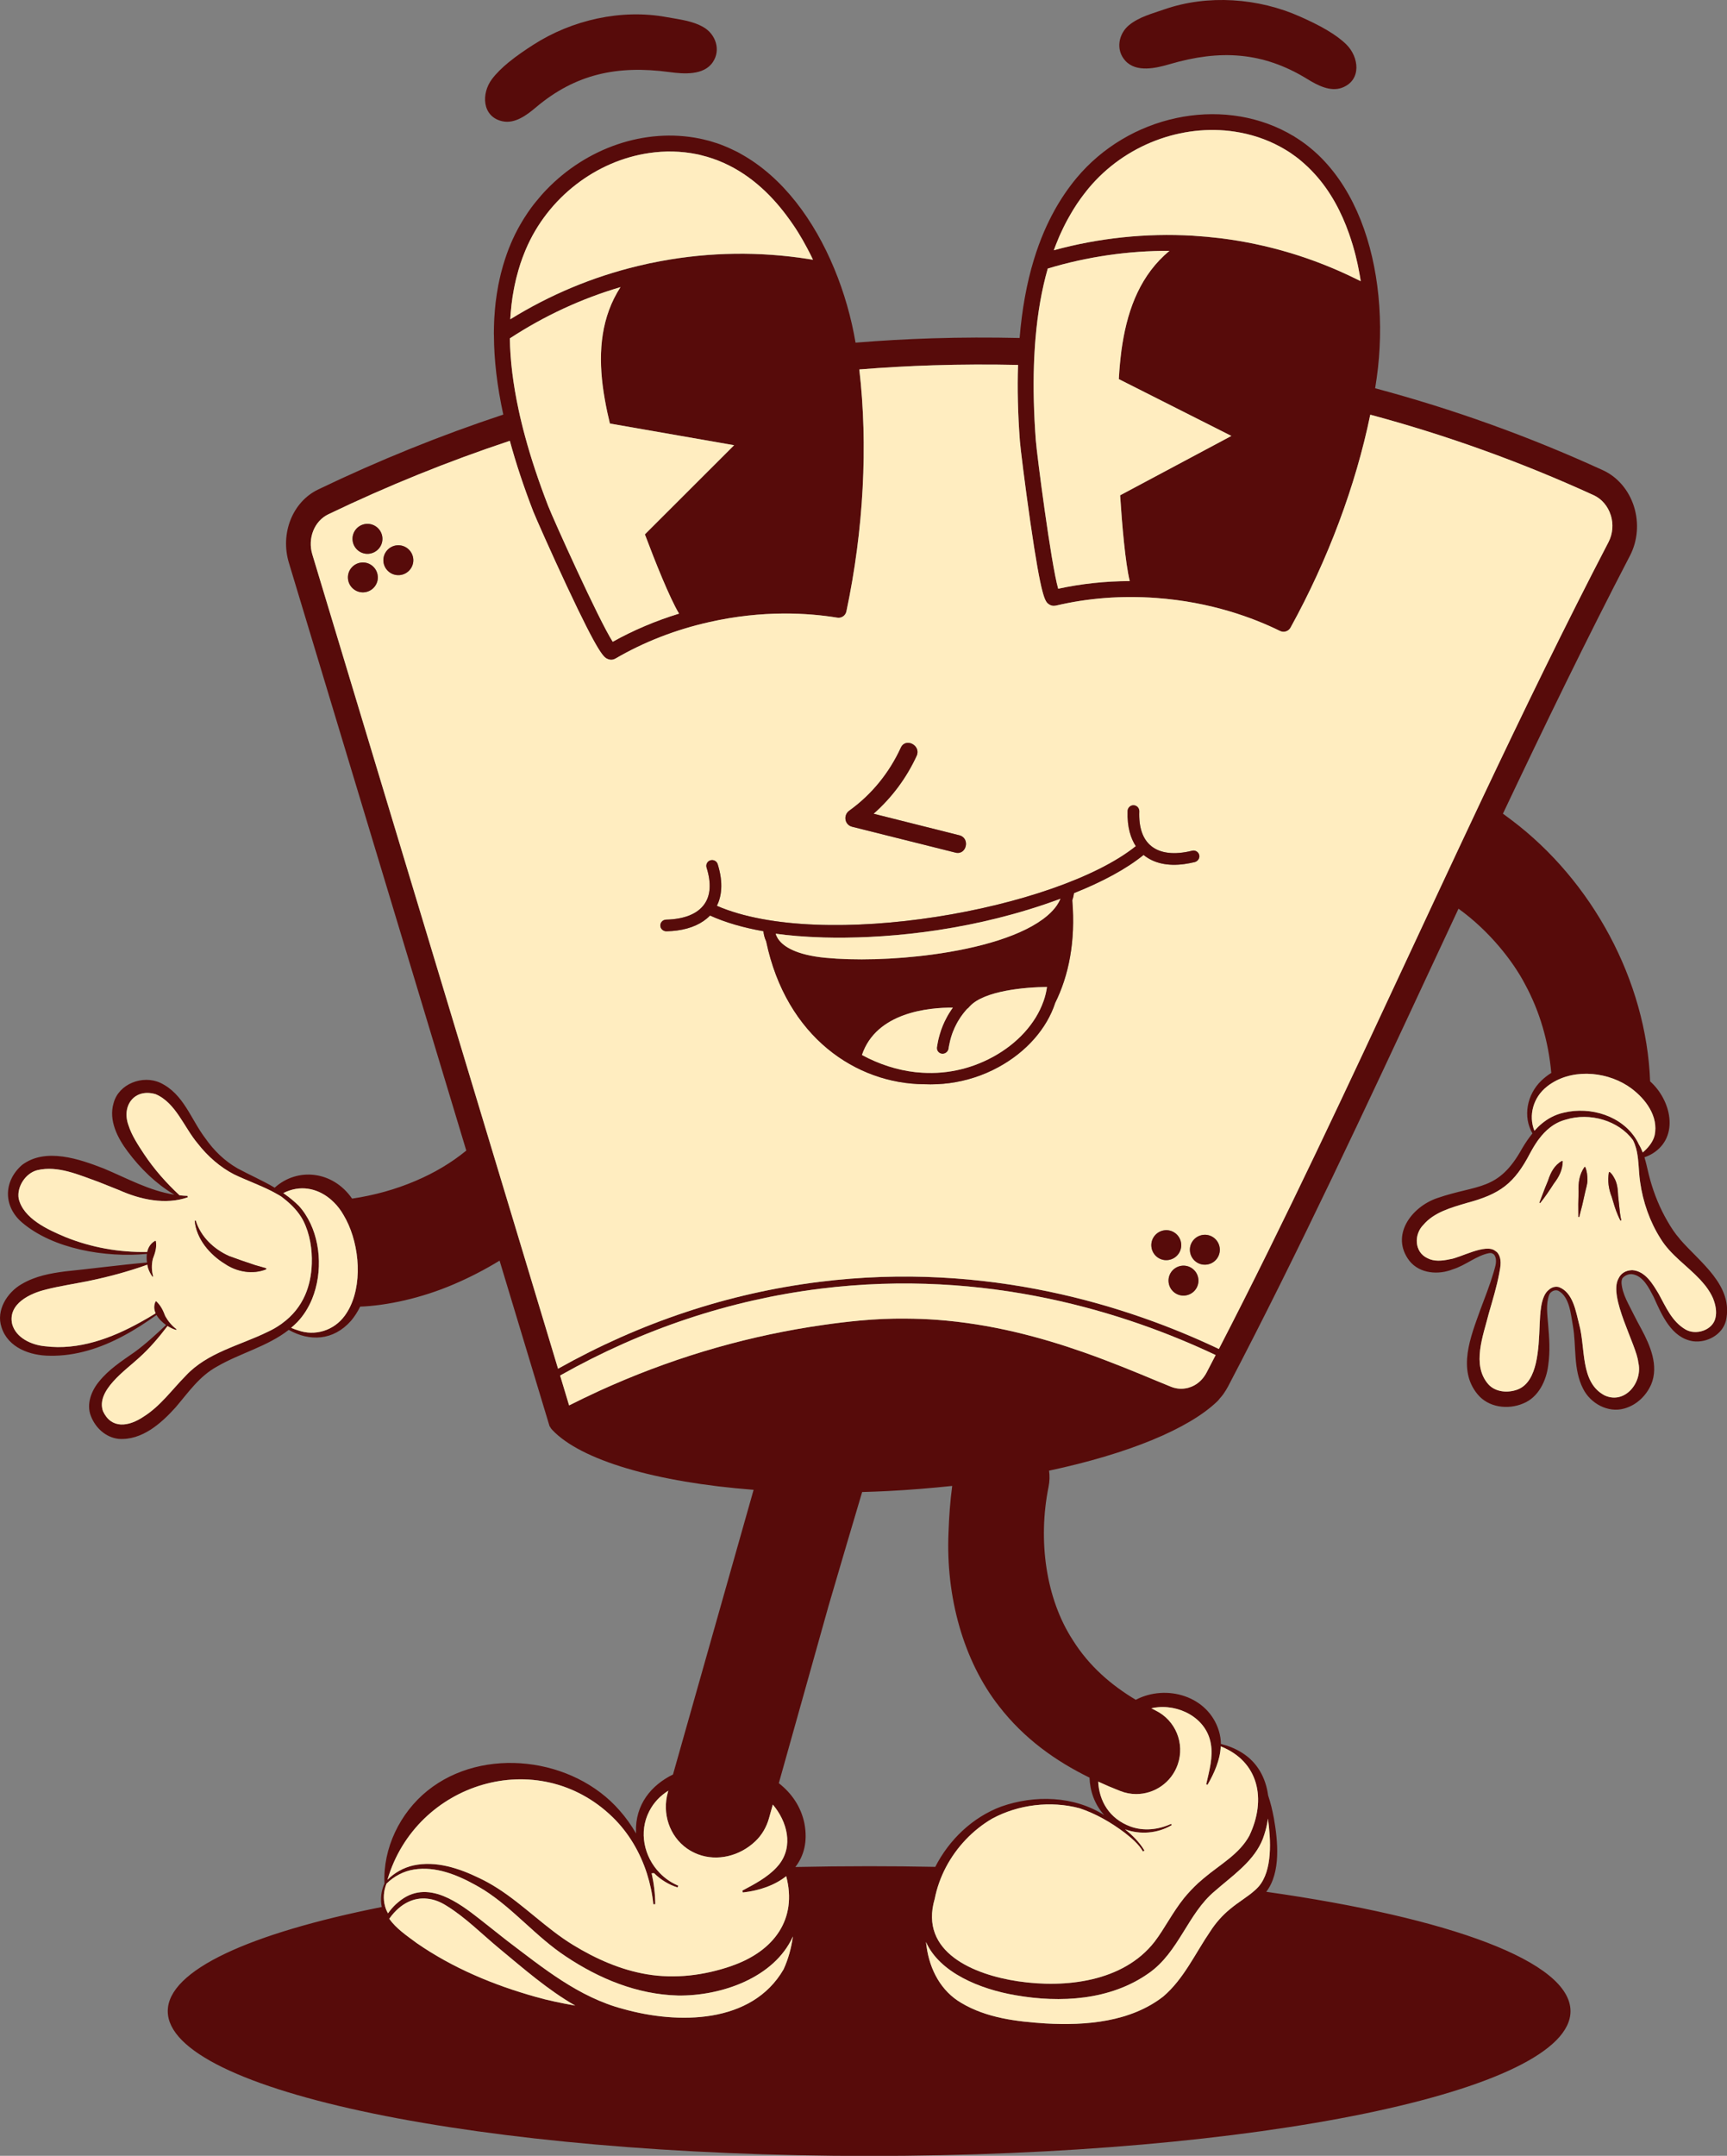 <?xml version="1.0" encoding="UTF-8"?>
<svg id="Capa_2" data-name="Capa 2" xmlns="http://www.w3.org/2000/svg" viewBox="0 0 525.04 655.2">
  <rect x="0" y="0" width="525.04" height="655.2" fill="#808080" stroke="none"/>
  <defs>
    <style>
      .cls-1 {
        fill: #ffedc0;
      }

      .cls-2 {
        fill: #570b0a;
      }
    </style>
  </defs>
  <g id="Layer_1" data-name="Layer 1">
    <g>
      <path class="cls-2" d="M510.65,376.49c-1.47-1.66-2.64-3.47-3.74-5.39-2.25-3.87-3.98-8.07-5.21-12.47-.64-2.23-1.06-4.64-1.76-6.92.87-.28,1.71-.68,2.52-1.16,8.19-5.13,5.57-16.23-.79-21.9-1.15-30.67-17.67-60.97-42.09-79.38-.81-.62-1.7-1.28-2.66-1.98,12.61-26.63,25.48-53.17,38.6-78.37,2.36-4.52,2.81-9.98,1.24-14.97-1.56-4.97-5.01-9.01-9.43-11.03-22.41-10.27-45.53-18.58-69.26-24.92.17-1.07.33-2.13.48-3.19,1.13-8.01,1.35-16.51.52-24.89-1.59-15.98-7-31.44-17.36-41.91-.33-.34-.68-.68-1.02-1-.37-.34-.74-.69-1.12-1.02-.39-.32-.76-.67-1.16-.98-.53-.45-1.07-.87-1.63-1.29-.25-.2-.5-.38-.76-.55-.24-.18-.48-.34-.73-.5-.01-.02-.02-.03-.03-.03-.18-.14-.37-.25-.54-.35-.28-.2-.57-.39-.85-.54-.27-.2-.54-.37-.81-.52-.05-.03-.09-.06-.15-.07-.47-.29-.95-.56-1.43-.82-20.74-11.2-48.36-5.26-64.25,13.83-2.46,2.97-4.68,6.23-6.65,9.77-1.12,2.03-2.16,4.15-3.12,6.36-1.19,2.76-2.25,5.67-3.17,8.71,0,.01-.01.03-.01.03-2.15,7.08-3.58,14.97-4.3,23.68-8.81-.2-17.68-.18-26.59.1-7.74.24-15.53.69-23.29,1.32-1.27-7.52-3.44-15.21-6.48-22.51-6.07-14.67-15.61-27.77-28.34-34.83-.41-.25-.82-.47-1.24-.68-.44-.23-.89-.45-1.35-.65-.45-.23-.91-.44-1.37-.64-.06-.04-.14-.06-.2-.08-.3-.13-.59-.25-.9-.37-.13-.06-.25-.11-.38-.16-.31-.13-.64-.25-.96-.37-.54-.2-1.08-.38-1.64-.54-.42-.14-.85-.28-1.27-.4-.42-.13-.83-.22-1.25-.32-.65-.18-1.29-.32-1.94-.46-16.82-3.43-34.5,2.92-46.61,15.48-.56.58-1.12,1.18-1.65,1.79-.54.62-1.06,1.24-1.58,1.88-.52.63-1.02,1.27-1.5,1.93-.34.48-.68.94-1,1.42-.37.54-.73,1.11-1.08,1.65-.22.34-.44.7-.65,1.06-.43.7-.83,1.43-1.23,2.15-.59,1.11-1.16,2.22-1.67,3.37-.17.39-.33.78-.5,1.16-.21.51-.42,1.02-.63,1.53-.21.52-.4,1.04-.58,1.56-.42,1.18-.8,2.36-1.16,3.57-.23.79-.45,1.61-.66,2.43-.3,1.22-.57,2.46-.82,3.72v.02c-.31,1.69-.57,3.39-.79,5.13.01.01,0,.02,0,.04-.07.66-.15,1.32-.2,2-.03.41-.06.81-.09,1.23-.08.94-.14,1.89-.17,2.87-.02.41-.03.81-.04,1.24-.02.72-.03,1.45-.03,2.18,0,.04.01.08.02.13v.21h0c.03,7.48.97,15.5,2.85,24.12-19.14,6.34-37.93,13.94-56.29,22.77-7.77,3.73-11.6,13.32-8.89,22.28l53.93,178.63s-.08.06-.12.1c-4.43,3.61-9.59,6.7-15.35,9.13-6.02,2.57-12.49,4.37-19.25,5.37-5.88-8.49-16.63-9.56-23.53-3.32-3.64-2.16-7.67-3.9-11.3-5.87-3.94-2.26-7.2-5.43-9.8-9.16-4.39-5.76-6.57-13.5-13.69-16.85-5.36-2.45-12.64.3-14.19,6.19-1.58,5.3,1.29,10.71,4.32,14.73,3.85,5.17,8.62,9.8,14.15,13.09-7.6-1.2-14.27-4.94-21.41-7.94-7.34-2.85-17.73-6.52-24.91-1.08-5.65,4.95-5.69,12.51-.06,17.4,9.52,8.18,25.53,10.8,38.03,9.62-.11.85-.08,1.75.03,2.62-7.5.64-17.65,1.96-24.95,2.7-4.36.58-8.96,1.37-13.21,3.89-4.32,2.49-7.8,7.93-6.06,13.08,1.98,6.26,8.78,8.65,14.71,8.65,7.83.17,15.55-2.37,22.35-6.04,3.53-1.87,6.85-4.05,10.06-6.34.68,1.21,1.79,2.23,2.89,3.05-3.09,2.9-6.16,5.75-9.57,8.23-3.87,2.71-7.81,5.21-10.9,9.08-2.23,2.73-3.79,6.75-2.38,10.32,1.36,3.6,4.53,6.55,8.46,6.97,7.09.5,12.91-4.71,17.29-9.56,3.97-4.65,7.23-9.49,12.62-12.43,6.98-4.06,15.33-6.08,21.79-11.14,6.34,3.59,13.54,3.31,18.9-2.72,1.12-1.32,2.04-2.77,2.81-4.34,8.24-.33,18.57-2.57,28.29-6.72,4.93-2.09,9.65-4.54,14.1-7.26l15.22,50.4.09.03c.16.37.39.69.68.99,8.68,9.24,31.52,15.95,61.24,18.23l-24.51,86.52c-6.64,3.26-11.52,9.15-11.25,17.55,0,.14.01.26.02.38-1.42-2.49-3.09-4.83-4.98-6.97-14.05-16.17-41.53-19.67-58.46-6.01-8.36,6.74-13.55,17.52-13.04,28.16-1.01,2.2-1.32,4.78-.83,7.16-40.12,8-65.06,19.22-65.06,31.66,0,24.29,95.46,44,213.23,44s213.23-19.71,213.23-44c0-15.06-36.63-28.36-92.49-36.28,4.52-5.93,3.51-15.57,2.3-22.42-.44-2.3-.97-4.61-1.73-6.84,0-.01,0-.03-.01-.04-.7-5.2-3.17-10-7.96-12.97-1.99-1.26-4.17-2.12-6.4-2.66-.01-1.31-.21-2.63-.6-3.93-3.24-10.68-15.98-14.36-25.28-9.49-7.4-4.43-14.12-10.15-19.13-18.13-8.19-12.58-10.69-30.26-7.38-46.6.33-1.66.38-3.33.15-4.91,23.91-5.09,42.42-12.65,51.16-21.08.25-.24.47-.48.65-.76.44-.48.85-.98,1.25-1.52v-.02c.49-.69.93-1.41,1.34-2.17,21.44-40.91,42.13-85.3,62.14-128.23,2.63-5.65,5.28-11.32,7.94-17.01,9.43,6.78,16.61,16.01,20.24,22.99,4.45,8.2,7.11,17.35,7.96,26.9v.02c-1.06.66-2.06,1.44-3,2.33-4.44,4.27-5.67,10.98-2.72,16.06-1.15,1.4-2.17,2.93-3.1,4.49-7.3,13.21-13.47,10.87-25.96,15.2-7.79,2.72-14.2,11.35-8.36,19.01,3.15,3.98,8.91,4.35,13.25,2.58,3.85-1.18,7.09-4.13,10.97-4.9.22-.02.41-.04.6-.02h.05c.35.09.68.26.94.53,1.07,1.62.28,3.58-.2,5.34-1.16,3.89-2.66,7.69-4.11,11.56-2.82,7.91-6.97,17.97-.78,25.47,3.3,4.04,9.25,4.78,13.88,2.81,4.68-1.86,7.03-6.96,7.6-11.5.65-4.38.33-8.57-.03-12.7-.23-2.94-.68-6.02.32-8.78.06-.16.13-.28.21-.42.05-.08.1-.15.17-.21.63-.66,1.52-.98,2.38-.66,3.46,1.8,3.82,7.13,4.47,10.67,1.1,6.17.03,13.17,3.11,19.14,2.2,4.41,7.52,7.41,12.5,6,3.78-1.07,6.67-3.87,8.2-7.36,2.35-5.66-.33-11.84-2.99-16.79-.55-.96-1.71-3.21-2.19-4.15-1.51-3.15-3.59-6.3-3.85-9.84-.01-.48.05-.96.23-1.39t.01-.02c.73-.88,1.83-1.4,3.02-1.28,3.36.52,5.03,4.12,6.51,6.91,2.41,5.34,5.36,12.48,12.02,13.48,4.15.52,8.82-1.95,9.94-6.18,2.48-10.78-7.96-17.84-14.02-24.9ZM85.8,402.19c-.07.06-.16.14-.23.18-.07.06-.15.1-.23.15-1.24.88-2.6,1.66-4.09,2.33-8.29,4.07-18.17,6.2-24.73,13.23-4.29,4.35-7.72,9.24-12.82,12.45-4.57,3.11-9.84,3.85-12.38-1.63-2.23-6.26,6.89-12.45,10.99-16.26,3.22-2.89,6.04-6.21,8.63-9.63.01.01.02.01.03.02.82.51,1.7.96,2.62,1.18l.1-.21c-1.44-1.07-2.58-2.46-3.43-3.98-.7-1.78-1.25-3.07-2.73-4.52l-.23.04c-.59,1.28-.48,2.5.02,3.61-1.51.93-3.03,1.85-4.6,2.69-8.79,4.89-18.83,8.6-29,7.32-4.14-.37-8.91-2.56-10.02-6.77-1.35-6.11,5.42-9.35,10.49-10.52,3.48-.92,8.98-1.78,12.61-2.52,6.1-1.26,12.12-2.87,17.99-4.97.05.34.14.7.22,1.02.32.98.77,1.87,1.36,2.65l.21-.1c-.5-1.78-.53-3.59-.1-5.35.68-1.83,1.23-3.33.92-5.41l-.21-.1c-1.4.8-2.14,2.02-2.44,3.41-8.53.18-17.02-1.37-24.84-4.52-5.36-2.25-12.81-5.61-14.22-11.69-.62-3.57,2.08-7.76,5.68-8.65,6.25-1.47,12.59,1.43,18.59,3.57l6.32,2.52c6.32,2.84,14.06,4.55,20.81,2.16l-.06-.43c-.82-.02-1.63-.08-2.42-.17h-.01c-4.12-3.84-7.72-7.92-10.79-12.52-1.79-2.71-3.79-5.72-4.72-8.71-2.26-6.09,1.9-11.41,8.25-9.5,6.15,2.63,8.63,10.14,12.84,15.06,2.96,3.8,6.73,7.11,11.02,9.32,3.63,1.73,7.63,3.17,11.3,5.02.4.2.78.41,1.17.63.43.22.84.45,1.25.7.2.11.39.24.57.35,2.46,1.85,4.54,3.78,6.11,6.3.23.37.45.75.66,1.17,1.96,3.95,2.69,8.56,2.54,12.95-.11,3.49-.79,6.68-2.02,9.51-1.5,3.43-3.83,6.33-6.98,8.62ZM106.46,397.11c-.47.97-1.02,1.9-1.65,2.76-3.24,4.47-9.02,6.34-14.29,4.42-.68-.21-1.36-.45-2.01-.74.65-.55,1.27-1.13,1.87-1.73,1.92-2,3.42-4.41,4.51-7.06,3.32-8.16,2.65-18.51-2.05-25.69-.59-.93-1.27-1.8-2.01-2.61-1.22-1.21-2.7-2.45-4.32-3.59-.13-.08-.25-.17-.38-.27.65-.33,1.29-.59,1.96-.81,5-1.65,9.88.09,13.38,3.59h.01c1.14,1.12,2.13,2.42,2.94,3.85,4.52,7.47,6.04,19.53,2.04,27.88ZM321.74,72.56c.23-.56.47-1.13.74-1.69.25-.55.51-1.11.77-1.64.17-.37.35-.74.54-1.08.19-.37.37-.73.56-1.08.22-.4.44-.78.66-1.18.22-.41.45-.78.67-1.17.23-.4.46-.76.69-1.15.69-1.14,1.43-2.22,2.2-3.28.24-.35.5-.7.77-1.04.25-.34.51-.69.79-1.02.26-.34.53-.68.8-1,11.12-13.34,28.47-19.64,44.43-17.23,4.8.72,9.47,2.22,13.81,4.57.41.22.82.45,1.22.69.16.08.3.18.45.27.3.19.59.37.89.55.23.16.46.29.69.45.29.21.58.41.87.62.24.16.48.33.72.52.51.38,1.01.76,1.49,1.18.29.24.57.48.85.74.83.72,1.64,1.48,2.4,2.28.33.34.67.7.99,1.06,4.85,5.33,8.13,11.7,10.34,17.97.2.54.38,1.06.55,1.61.45,1.32.82,2.63,1.17,3.91.22.8.42,1.61.59,2.39.2.8.38,1.61.53,2.39.15.7.28,1.39.39,2.04.14.7.25,1.39.34,2.06.01.02.01.04.01.07.01.03.02.05.02.08h-.01c-.55-.27-1.11-.55-1.66-.81-12.89-6.32-26.6-10.43-40.87-12.23-2.84-.34-5.7-.6-8.57-.78-14.13-.82-28.51.68-42.2,4.43.44-1.19.9-2.35,1.38-3.49ZM314.33,111.06c.04-1.41.1-2.78.19-4.13.07-1.41.18-2.76.29-4.11.66-7.78,1.9-14.84,3.72-21.2,11.95-3.61,24.51-5.43,36.99-5.38-8.59,7.14-12.52,17.2-14.28,28.19-.22,1.35-.41,2.69-.55,4.07-.16,1.37-.28,2.72-.39,4.11-.06.87-.13,1.73-.17,2.61l34.22,17.27-33.82,18.05c.28,4.39.68,9.54,1.17,14.28.49,4.73,1.08,9.05,1.76,11.79-7.44.02-14.73.8-21.76,2.33-2.17-7.53-6.5-41-6.81-45.21-.6-8.09-.79-15.64-.56-22.66ZM155.15,96.66c.02-.53.06-1.08.12-1.62.07-.82.15-1.65.24-2.45.18-1.61.42-3.17.72-4.71.15-.78.3-1.54.48-2.28.13-.6.27-1.22.44-1.8.15-.6.31-1.19.48-1.77.12-.42.24-.83.39-1.26.11-.42.26-.83.41-1.24.12-.38.26-.76.4-1.15.03-.07.06-.16.09-.23.14-.37.26-.71.41-1.06.16-.39.31-.79.48-1.19,6.76-15.99,21.55-27.05,37.5-29.38,4.81-.72,9.72-.63,14.55.35.52.1,1.04.22,1.55.37,1.05.26,2.09.54,3.08.9.24.06.47.15.7.25.45.14.9.3,1.33.49,8.77,3.49,15.53,9.83,20.58,16.59.42.54.8,1.06,1.18,1.61.4.56.77,1.09,1.14,1.65.45.68.88,1.32,1.29,2,.01.02.03.05.05.08.45.72.88,1.44,1.28,2.15.04.07.07.14.1.18.35.62.7,1.24,1.02,1.85.1.18.2.35.29.53.34.65.67,1.27.98,1.9.07.14.14.27.21.42.11.24.22.46.32.68.07.15.15.3.22.44h-.01c-.48-.08-.95-.16-1.43-.22,0,0,0-.01-.01-.01-14.85-2.31-29.85-2.12-44.69.62-2.41.43-4.79.94-7.15,1.52-13.71,3.3-26.71,8.73-38.75,16.19.01-.11.01-.24.02-.37ZM188.64,87.26c-5.8,8.98-6.74,19.27-5.42,29.86.17,1.36.38,2.71.62,4.08.23,1.36.5,2.7.78,4.05.25,1.15.52,2.33.8,3.47l37.76,6.59-27.12,27.09c3.1,8.25,7.49,19.24,10.38,24.09-7.11,2.19-13.86,5.04-20.16,8.56-4.25-6.59-18.11-37.37-19.64-41.3-2.89-7.48-5.25-14.56-7.05-21.27-.37-1.35-.71-2.67-1.02-3.98-.33-1.34-.65-2.69-.92-4.02-1.67-7.74-2.54-14.94-2.65-21.64,10.49-6.86,21.76-12.08,33.64-15.58ZM186.23,552.26c4.83,4.67,8.37,10.67,10.46,17.19.96,3.01,1.62,6.14,1.94,9.3l.58-.02c-.02-3.14-.4-6.31-1.1-9.4.24,0,.48-.03.73-.04,1.99,1.98,4.44,3.5,7.15,4.35l.22-.54c-2.19-.92-4.12-2.26-5.69-3.91-4.72-4.89-6.39-12.41-3.14-18.7,1.36-2.68,3.38-4.74,5.81-6.26l-.15.51c-1.8,6.36.45,13.32,5.87,17.1,1.03.71,2.16,1.3,3.35,1.75,5.79,2.16,12.6.56,17.37-3.98,2.01-1.9,3.42-4.36,4.16-7.01.3-1.11.7-2.49,1.16-4.15,4.38,5.16,6.35,12.65,1.84,18.3-.23.28-.47.56-.71.82-2.79,3.01-6.71,5.08-10.41,7.04l.18.56c5.04-.56,9.71-2.2,13.17-4.95,3.44,12.99-3.63,22.83-16.74,27.31-8.21,2.82-17.03,3.93-25.63,2.48-7.96-1.33-15.54-4.7-22.41-8.9-8.09-4.92-14.9-12.08-23.02-17.27-1.79-1.14-3.66-2.2-5.61-3.11-6.11-2.96-13.09-5.28-19.94-3.8-3,.67-5.75,2.23-7.88,4.36,8.68-29.6,45.75-41.07,68.44-19.05ZM116.96,572.2h0s-.01,0-.01,0h.01ZM162.91,606.9c-12.81-3.58-25.27-8.77-36.24-16.37-2.93-2.18-6.21-4.37-8.33-7.37l.13-.19c1.64-2.28,3.57-3.96,5.67-4.95,1.8-.85,3.73-1.2,5.74-.98,1.91.18,3.88.89,5.85,2.14,5.88,3.62,10.87,8.73,16.23,13.15,7.31,6.05,14.6,12.44,22.93,17.22-4.3-.76-8.5-1.64-11.97-2.64ZM238.24,598.49c-9.64,16.7-32.16,16.75-48.78,12.07-13.54-3.55-24.41-12.5-35.43-20.84l-8.28-6.54c-3.27-2.57-7.05-5.39-11-6.96-4.52-1.78-9.25-1.92-13.72,1.93-.21.18-.42.34-.62.54h-.01c-.92.86-1.72,1.8-2.44,2.81-.4-.69-.7-1.41-.9-2.17-.63-2.22-.44-4.67.44-6.85,2.3-2.27,5.26-3.82,8.4-4.3,6.51-1.02,12.96,1.56,18.58,4.67.9.5,1.77,1,2.63,1.54h.01c9.01,5.71,15.83,14.22,24.89,20.2,10.13,6.77,21.7,11.57,34.11,11.89,13.18.18,29.27-5.41,34.93-17.93-.48,3.45-1.39,6.8-2.82,9.93ZM385.47,552.72s.02.06.02.08c.83,6.22,1.47,15.68-2.9,20.63-.31.35-.66.69-1.01,1.01-2.19,2-5.07,3.61-7.66,5.8-2.26,1.85-4.32,4.17-5.9,6.63-4.64,6.76-8.08,14.54-14.36,19.9-9.93,7.74-23.48,8.89-35.72,8.2-8.85-.57-17.99-1.65-25.7-6.25-6.14-3.58-9.57-10.07-10.54-17.09-.07-.48-.14-.95-.19-1.42,4.19,9.33,16.37,14.32,27.22,16.18,13.63,2.39,28.78,1.57,40.47-6.67,9.21-6.39,11.9-18.17,20.14-24.99.6-.52,1.23-1.06,1.88-1.61,5.19-4.35,11.11-8.78,13.15-15.56.51-1.56.89-3.19,1.11-4.84ZM340.58,544.34c1.6.63,3.23.93,4.85.93,5.54,0,10.74-3.49,12.65-9.07,2.18-6.35-.7-13.35-6.73-16.32-.45-.22-.9-.46-1.33-.68.26-.06.52-.1.78-.16,7.43-1.29,15.97,3,17.31,10.91.75,4.05-.49,8.32-1.4,12.35l.4.16c2.03-3.52,3.85-7.55,4.02-11.69,11.59,4.62,13.94,16.11,8.72,27.1-3.08,5.69-8.95,8.79-13.87,12.96-.58.49-1.16.99-1.72,1.49-1.52,1.41-2.96,2.93-4.29,4.55-3.6,4.51-5.97,9.38-8.98,13.3-9.5,12.16-27.12,14.14-41.56,11.98-13.18-1.97-30.05-8.73-25.26-25.05.66-3.35,1.83-6.6,3.42-9.63,3.21-6.08,8.13-11.29,14.06-14.75,7.95-4.29,17.76-5.48,26.52-3.16,4.99,1.64,9.66,4.35,13.85,7.52,2.03,1.61,4.13,3.36,5.45,5.61l.48-.24c-1.51-2.54-3.61-4.63-5.92-6.48,4.61,1.7,9.93,1.26,14.2-1.27l-.19-.38c-3.9,1.8-8.38,2.25-12.32.82-6.53-2.41-9.54-7.8-9.85-13.66,2.21,1.02,4.44,1.97,6.71,2.85ZM331.23,540.25c.16,4.13,1.53,8.12,4.47,11.4-9.24-5.88-21.12-6.18-31.32-2.6-8.7,3.25-15.83,10.07-20.04,18.33-6.62-.14-13.35-.2-20.14-.2-7.57,0-15.04.08-22.4.24,2.6-3.33,3.78-7.7,2.78-13.14-1.03-5.19-3.94-9.32-7.8-12.33v-.02c5.51-19.62,15.14-53.99,15.15-53.99,3.85-13.16,7.51-25.51,10.18-34.48,2.58-.06,5.19-.18,7.82-.3,6.68-.35,13.22-.89,19.56-1.56-.63,4.63-.95,9.34-1.12,14.08-.88,19.67,4.59,39.21,15.41,52.95,7.57,9.77,17.1,16.55,27.43,21.62ZM366.8,417.19c-.19.37-.4.71-.64,1.04-.1.16-.22.32-.33.46-.98,1.26-2.24,2.22-3.66,2.78-.62.25-1.26.43-1.93.51-1.43.22-2.92.02-4.29-.54-1.42-.58-2.89-1.19-4.39-1.8-6.6-2.75-13.94-5.78-21.94-8.6-.01,0-.03-.02-.04-.02s-.03-.01-.04-.01c-13.17-4.62-28.18-8.68-44.87-9.91h-.01c-3.03-.22-6.12-.33-9.27-.35h-.01c-4.57-.05-9.24.15-14.03.6-3.62.34-7.29.78-10.89,1.3-22.11,3.13-43.66,9.28-64.29,18.29-.03.01-.06.02-.09.04h-.01c-1.35.59-2.68,1.18-4.02,1.79-.01.01-.03.01-.04.03-3.02,1.38-6.02,2.83-8.99,4.33l-.05-.19-.17-.53-2.52-8.37c.06-.03.14-.07.21-.11,24.86-14,51.4-22.84,78.88-26.27,50.74-6.32,93.3,7.43,120.22,20.17-.92,1.79-1.86,3.58-2.78,5.36ZM450.53,242.87c-4.6,9.73-9.17,19.49-13.7,29.18-2.7,5.77-5.38,11.53-8.05,17.25-18.8,40.35-38.2,81.96-58.23,120.69-27.17-12.9-70.14-26.8-121.44-20.4-27.68,3.45-54.41,12.33-79.46,26.4l-11.23-37.22-10.55-34.94-52.93-175.33c-1.48-4.89.6-10.14,4.85-12.18,18.02-8.66,36.45-16.11,55.2-22.34,1.86,6.82,4.23,13.99,7.14,21.51.58,1.51,5.41,12.44,10.14,22.54,10.02,21.39,11.36,21.86,12.64,22.32.42.16.85.2,1.27.14.32-.06.64-.16.92-.33,8.65-5.04,18.24-8.77,28.49-11.08,16.39-3.71,30.23-2.77,38.96-1.35,1.27.21,2.49-.62,2.76-1.89,5.26-24.76,6.62-50.59,3.93-73.55,7.48-.6,14.98-1.03,22.44-1.26,8.67-.27,17.27-.3,25.82-.11-.24,7.21-.05,14.93.56,23.17.11,1.63,1.56,13.47,3.16,24.51,3.38,23.38,4.52,24.23,5.62,25.03.35.26.76.42,1.18.48.13.02.25.02.38.02.2,0,.4-.02.59-.06,9.74-2.3,20-3.09,30.48-2.33,16.76,1.21,29.74,6.12,37.68,10.03,1.16.56,2.57.11,3.18-1,11.42-20.7,19.85-43.31,24.25-64.73,23.29,6.25,45.96,14.41,67.95,24.48,2.42,1.12,4.31,3.33,5.16,6.06.85,2.72.6,5.69-.68,8.17-13.1,25.16-25.93,51.58-38.49,78.13ZM470.29,330.23c.48-.39.97-.74,1.48-1.05,7.21-4.57,17.55-3.36,24.23,1.63,2.19,1.65,4.24,3.75,5.59,6.16,1.39,2.45,2.06,5.2,1.45,8.07-.43,1.75-1.58,3.36-3.12,4.77-.17.16-.33.3-.5.44-.32-.84-.71-1.67-1.18-2.45h-.01c-.18-.42-.39-.83-.62-1.22-4.36-7.44-14.03-10.39-22.16-8.43-1.41.3-2.71.8-3.9,1.43-1.93,1.03-3.6,2.45-5.06,4.09-1.86-4.65-.38-10.15,3.8-13.43ZM521.53,400.54c-.81,3.75-6.07,5.45-9.28,3.39-3.94-2.39-5.77-6.67-7.95-10.67-1.79-2.97-4.07-6.99-8.06-7.25-2.11.05-3.47,1.07-4.14,2.47-.02.04-.03.06-.04.08-3.14,5.52,5.54,20.29,6.01,25.45,1.48,5.95-3.97,12.92-10.22,10.07-7.51-3.93-5.74-14.35-7.75-21.59-1-3.87-1.81-9.6-6.09-11.31-1.08-.34-2.31.04-3.12.8,0,0-.01,0-.01.01-2.58,1.93-2.64,7.69-2.78,10.36-.16,4.09-.3,8.17-1.16,11.91-.79,3.39-2.32,6.82-5.61,8.05-2.92,1.07-6.65.81-8.84-1.61-5.16-5.9-1.54-14.81.16-21.62,1.13-3.93,2.36-7.93,3.14-12.03.42-2.14.95-4.7-.68-6.52-.16-.12-.31-.24-.48-.34-2.9-2.45-10.76,2.15-13.84,2.5-2.46.56-4.87.69-6.73-.28-4.13-1.84-4.24-7.29-1.29-10.2,3.21-3.78,8.31-5.18,13.1-6.6,10.17-2.71,14.49-5.86,19.36-15.23.7-1.3,1.46-2.57,2.29-3.75.05-.07.11-.16.17-.23.07-.08.14-.19.2-.26.98-1.3,2.08-2.49,3.34-3.47,1.38-1.08,2.96-1.91,4.82-2.41,7.3-2.26,16.07.28,20.42,6.26,0,0,.01,0,.01.02.78,1.54,1.18,3.18,1.41,4.87.02.14.04.28.05.43.02.11.04.23.05.35.16,1.35.23,2.69.33,4.04.07,1,.17,2.02.32,3.02.84,6,2.92,11.99,6.22,17.19,3.02,4.95,8.11,8.26,12.01,12.43.22.25.45.51.68.77.22.24.43.49.64.75.12.15.22.27.33.41l.03.04s.04.06.07.08c.85,1.14,1.64,2.38,2.22,3.73.78,1.94,1.15,4.07.7,5.87Z"/>
      <path class="cls-1" d="M92.25,371.1c-.21-.42-.43-.8-.66-1.17-1.58-2.52-3.65-4.45-6.11-6.3-.19-.11-.38-.24-.57-.35-.41-.25-.82-.48-1.25-.7-.39-.22-.77-.43-1.17-.63-3.67-1.85-7.68-3.28-11.3-5.02-4.3-2.21-8.06-5.53-11.02-9.32-4.2-4.92-6.68-12.43-12.84-15.06-6.35-1.91-10.51,3.41-8.25,9.5.94,2.99,2.93,6,4.72,8.71,3.08,4.61,6.67,8.69,10.79,12.52h.01c.79.08,1.6.15,2.42.17l.06.43c-6.75,2.39-14.49.68-20.81-2.16l-6.32-2.52c-6.01-2.14-12.35-5.04-18.59-3.57-3.61.89-6.3,5.08-5.68,8.65,1.42,6.08,8.86,9.44,14.22,11.69,7.82,3.15,16.31,4.69,24.84,4.52.3-1.39,1.04-2.61,2.44-3.41l.21.1c.31,2.09-.24,3.59-.92,5.41-.43,1.76-.4,3.57.1,5.35l-.21.1c-.58-.78-1.03-1.67-1.36-2.65-.08-.32-.17-.68-.22-1.02-5.87,2.11-11.89,3.71-17.99,4.97-3.63.74-9.13,1.61-12.61,2.52-5.07,1.17-11.84,4.41-10.49,10.52,1.12,4.21,5.88,6.4,10.02,6.77,10.17,1.28,20.21-2.43,29-7.32,1.56-.84,3.09-1.76,4.6-2.69-.5-1.11-.62-2.33-.02-3.61l.23-.04c1.48,1.45,2.03,2.73,2.73,4.52.85,1.52,1.99,2.91,3.43,3.98l-.1.21c-.92-.22-1.79-.67-2.62-1.18-.01-.01-.02-.01-.03-.02-2.6,3.42-5.41,6.74-8.63,9.63-4.1,3.81-13.22,10-10.99,16.26,2.53,5.48,7.81,4.73,12.38,1.63,5.1-3.21,8.53-8.1,12.82-12.45,6.56-7.04,16.44-9.17,24.73-13.23,1.49-.67,2.85-1.45,4.09-2.33.08-.04.16-.08.23-.15.07-.04.16-.12.23-.18,3.15-2.29,5.48-5.19,6.98-8.62,1.23-2.83,1.91-6.02,2.02-9.51.15-4.39-.58-9-2.54-12.95ZM68.41,384.12c-4.65-2.85-8.65-7.53-9.21-13.08l.29-.06c1.54,4.97,5.55,8.71,10.17,10.77,2.6.95,5.22,1.87,7.85,2.73,1.13.33,2.24.62,3.4.97l.02.3c-4.09,1.67-8.93.81-12.53-1.64Z"/>
      <path class="cls-1" d="M106.46,397.11c-.47.97-1.02,1.9-1.65,2.76-3.24,4.47-9.02,6.34-14.29,4.42-.68-.21-1.36-.45-2.01-.74.65-.55,1.27-1.13,1.87-1.73,1.92-2,3.42-4.41,4.51-7.06,3.32-8.16,2.65-18.51-2.05-25.69-.59-.93-1.27-1.8-2.01-2.61-1.22-1.21-2.7-2.45-4.32-3.59-.13-.08-.25-.17-.38-.27.65-.33,1.29-.59,1.96-.81,5-1.65,9.88.09,13.38,3.59h.01c1.14,1.12,2.13,2.42,2.94,3.85,4.52,7.47,6.04,19.53,2.04,27.88Z"/>
      <path class="cls-1" d="M174.88,609.54c-4.3-.76-8.5-1.64-11.97-2.64-12.81-3.58-25.27-8.77-36.24-16.37-2.93-2.18-6.21-4.37-8.33-7.37l.13-.19c1.64-2.28,3.57-3.96,5.67-4.95,1.8-.85,3.73-1.2,5.74-.98,1.91.18,3.88.89,5.85,2.14,5.88,3.62,10.87,8.73,16.23,13.15,7.31,6.05,14.6,12.44,22.93,17.22Z"/>
      <path class="cls-1" d="M241.06,588.56c-.48,3.45-1.39,6.8-2.82,9.93-9.64,16.7-32.16,16.75-48.78,12.07-13.54-3.55-24.41-12.5-35.43-20.84l-8.28-6.54c-3.27-2.57-7.05-5.39-11-6.96-4.52-1.78-9.25-1.92-13.72,1.93-.21.18-.42.34-.62.54h-.01c-.92.86-1.72,1.8-2.44,2.81-.4-.69-.7-1.41-.9-2.17-.63-2.22-.44-4.67.44-6.85,2.3-2.27,5.26-3.82,8.4-4.3,6.51-1.02,12.96,1.56,18.58,4.67.9.5,1.77,1,2.63,1.54h.01c9.01,5.71,15.83,14.22,24.89,20.2,10.13,6.77,21.7,11.57,34.11,11.89,13.18.18,29.27-5.41,34.93-17.93Z"/>
      <path class="cls-1" d="M222.28,597.54c-8.21,2.82-17.03,3.93-25.63,2.48-7.96-1.33-15.54-4.7-22.41-8.9-8.09-4.92-14.9-12.08-23.02-17.27-1.79-1.14-3.66-2.2-5.61-3.11-6.11-2.96-13.09-5.28-19.94-3.8-3,.67-5.75,2.23-7.88,4.36,8.68-29.6,45.75-41.07,68.44-19.05,4.83,4.67,8.37,10.67,10.46,17.19.96,3.01,1.62,6.14,1.94,9.3l.58-.02c-.02-3.14-.4-6.31-1.1-9.4.24,0,.48-.03.73-.04,1.99,1.98,4.44,3.5,7.15,4.35l.22-.54c-2.19-.92-4.12-2.26-5.69-3.91-4.72-4.89-6.39-12.41-3.14-18.7,1.36-2.68,3.38-4.74,5.81-6.26l-.15.51c-1.8,6.36.45,13.32,5.87,17.1,1.03.71,2.16,1.3,3.35,1.75,5.79,2.16,12.6.56,17.37-3.98,2.01-1.9,3.42-4.36,4.16-7.01.3-1.11.7-2.49,1.16-4.15,4.38,5.16,6.35,12.65,1.84,18.3-.23.28-.47.56-.71.82-2.79,3.01-6.71,5.08-10.41,7.04l.18.56c5.04-.56,9.71-2.2,13.17-4.95,3.44,12.99-3.63,22.83-16.74,27.31Z"/>
      <path class="cls-1" d="M382.59,573.43c-.31.35-.66.69-1.01,1.01-2.19,2-5.07,3.61-7.66,5.8-2.26,1.85-4.32,4.17-5.9,6.63-4.64,6.76-8.08,14.54-14.36,19.9-9.93,7.74-23.48,8.89-35.72,8.2-8.85-.57-17.99-1.65-25.7-6.25-6.14-3.58-9.57-10.07-10.54-17.09-.07-.48-.14-.95-.19-1.42,4.19,9.33,16.37,14.32,27.22,16.18,13.63,2.39,28.78,1.57,40.47-6.67,9.21-6.39,11.9-18.17,20.14-24.99.6-.52,1.23-1.06,1.88-1.61,5.19-4.35,11.11-8.78,13.15-15.56.51-1.56.89-3.19,1.11-4.84.01.02.02.06.02.08.83,6.22,1.47,15.68-2.9,20.63Z"/>
      <path class="cls-1" d="M379.85,557.86c-3.08,5.69-8.95,8.79-13.87,12.96-.58.49-1.16.99-1.72,1.49-1.52,1.41-2.96,2.93-4.29,4.55-3.6,4.51-5.97,9.38-8.98,13.3-9.5,12.16-27.12,14.14-41.56,11.98-13.18-1.97-30.05-8.73-25.26-25.05.66-3.35,1.83-6.6,3.42-9.63,3.21-6.08,8.13-11.29,14.06-14.75,7.95-4.29,17.76-5.48,26.52-3.16,4.99,1.64,9.66,4.35,13.85,7.52,2.03,1.61,4.13,3.36,5.45,5.61l.48-.24c-1.51-2.54-3.61-4.63-5.92-6.48,4.61,1.7,9.93,1.26,14.2-1.27l-.19-.38c-3.9,1.8-8.38,2.25-12.32.82-6.53-2.41-9.54-7.8-9.85-13.66,2.21,1.02,4.44,1.97,6.71,2.85,1.6.63,3.23.93,4.85.93,5.54,0,10.74-3.49,12.65-9.07,2.18-6.35-.7-13.35-6.73-16.32-.45-.22-.9-.46-1.33-.68.26-.06.52-.1.78-.16,7.43-1.29,15.97,3,17.31,10.91.75,4.05-.49,8.32-1.4,12.35l.4.16c2.03-3.52,3.85-7.55,4.02-11.69,11.59,4.62,13.94,16.11,8.72,27.1Z"/>
      <path class="cls-1" d="M520.83,394.67c-.58-1.36-1.37-2.6-2.22-3.73-.03-.02-.05-.06-.07-.08l-.03-.04c-.11-.14-.22-.26-.33-.41-.21-.26-.42-.51-.64-.75-.23-.26-.46-.52-.68-.77-3.9-4.17-8.99-7.48-12.01-12.43-3.3-5.19-5.37-11.19-6.22-17.19-.16-1-.25-2.02-.32-3.02-.1-1.35-.18-2.69-.33-4.04-.01-.13-.03-.24-.05-.35-.01-.15-.03-.29-.05-.43-.23-1.69-.63-3.33-1.41-4.87,0-.02-.01-.02-.01-.02-4.35-5.98-13.12-8.52-20.42-6.26-1.86.5-3.44,1.32-4.82,2.41-1.26.98-2.36,2.17-3.34,3.47-.06.07-.13.18-.2.26-.05.07-.11.16-.17.23-.83,1.19-1.6,2.45-2.29,3.75-4.87,9.37-9.19,12.51-19.36,15.23-4.79,1.42-9.89,2.83-13.1,6.6-2.95,2.91-2.84,8.36,1.29,10.2,1.86.97,4.27.84,6.73.28,3.08-.35,10.94-4.95,13.84-2.5.17.1.32.22.48.34,1.63,1.81,1.1,4.38.68,6.52-.78,4.11-2.01,8.1-3.14,12.03-1.7,6.81-5.32,15.72-.16,21.62,2.19,2.42,5.92,2.68,8.84,1.61,3.3-1.23,4.82-4.66,5.61-8.05.85-3.74,1-7.82,1.16-11.91.15-2.67.21-8.43,2.78-10.36,0-.01.01-.01.01-.01.8-.76,2.03-1.15,3.12-.8,4.28,1.7,5.09,7.44,6.09,11.31,2.01,7.24.24,17.66,7.75,21.59,6.25,2.85,11.7-4.12,10.22-10.07-.47-5.15-9.15-19.93-6.01-25.45.01-.02.02-.04.04-.08.67-1.4,2.03-2.42,4.14-2.47,3.99.26,6.27,4.28,8.06,7.25,2.18,3.99,4,8.28,7.95,10.67,3.21,2.06,8.47.37,9.28-3.39.45-1.8.08-3.93-.7-5.87ZM472.42,359.67c-.68,1.06-1.38,2.13-2.11,3.17-.66.96-1.35,1.88-2.08,2.78l-.21-.13c.49-1.28,1.1-2.91,1.69-4.43.32-.83.65-1.64.94-2.3.76-2.39,1.94-4.69,4.23-5.93l.21.12c-.07,2.66-1.13,4.71-2.68,6.72ZM481.9,362.4c-.52,2.5-1.13,5.02-1.8,7.49l-.25-.04c-.05-2.57-.03-5.13.07-7.69-.13-2.63.22-5.27,1.8-7.48h.24c.51,1.3.65,2.59.65,3.92.03,1.29-.45,2.53-.71,3.8ZM492.66,370.98c-.3-.54-.56-1.09-.8-1.66-.78-1.78-1.31-3.68-1.86-5.54-.96-2.47-1.3-4.81-.87-7.49l.23-.09c.57.46.97,1.04,1.29,1.63,1.05,1.7,1.2,3.65,1.29,5.58l.4,3.77c.05.52.1,1.02.17,1.54.09.72.22,1.45.38,2.17l-.23.09Z"/>
      <path class="cls-1" d="M503.04,345.04c-.43,1.75-1.58,3.36-3.12,4.77-.17.16-.33.3-.5.44-.32-.84-.71-1.67-1.18-2.45h-.01c-.18-.42-.39-.83-.62-1.22-4.36-7.44-14.03-10.39-22.16-8.43-1.41.3-2.71.8-3.9,1.43-1.93,1.03-3.6,2.45-5.06,4.09-1.86-4.65-.38-10.15,3.8-13.43.48-.39.97-.74,1.48-1.05,7.21-4.57,17.55-3.36,24.23,1.63,2.19,1.65,4.24,3.75,5.59,6.16,1.39,2.45,2.06,5.2,1.45,8.07Z"/>
      <path class="cls-1" d="M369.58,411.83c-.92,1.79-1.86,3.58-2.78,5.36-.19.37-.4.71-.64,1.04-.1.16-.22.32-.33.46-.98,1.26-2.24,2.22-3.66,2.78-.62.25-1.26.43-1.93.51-1.43.22-2.92.02-4.29-.54-1.42-.58-2.89-1.19-4.39-1.8-6.6-2.75-13.94-5.78-21.94-8.6-.01,0-.03-.02-.04-.02s-.03-.01-.04-.01c-13.17-4.62-28.18-8.68-44.87-9.91h-.01c-3.03-.22-6.12-.33-9.27-.35h-.01c-4.57-.05-9.24.15-14.03.6-3.62.34-7.29.78-10.89,1.3-22.11,3.13-43.66,9.28-64.29,18.29-.03.01-.06.02-.09.04h-.01c-1.35.59-2.68,1.18-4.02,1.79-.01.01-.03.01-.04.03-3.02,1.38-6.02,2.83-8.99,4.33l-.05-.19-.17-.53-2.52-8.37c.06-.03.14-.07.21-.11,24.86-14,51.4-22.84,78.88-26.27,50.74-6.32,93.3,7.43,120.22,20.17Z"/>
      <path class="cls-1" d="M489.7,156.57c-.85-2.73-2.74-4.94-5.16-6.06-21.99-10.06-44.67-18.23-67.95-24.48-4.4,21.42-12.83,44.03-24.25,64.73-.62,1.12-2.02,1.56-3.18,1-7.94-3.91-20.92-8.82-37.68-10.03-10.48-.76-20.74.02-30.48,2.33-.2.04-.4.06-.59.06-.13,0-.25,0-.38-.02-.42-.06-.82-.22-1.18-.48-1.11-.8-2.24-1.65-5.62-25.03-1.6-11.03-3.05-22.88-3.16-24.51-.62-8.24-.8-15.97-.56-23.17-8.55-.19-17.15-.16-25.82.11-7.47.23-14.96.66-22.44,1.26,2.69,22.96,1.32,48.8-3.93,73.55-.27,1.27-1.49,2.1-2.76,1.89-8.73-1.43-22.57-2.37-38.96,1.35-10.25,2.3-19.85,6.04-28.49,11.08-.28.18-.59.27-.92.33-.42.06-.85.02-1.27-.14-1.28-.46-2.62-.93-12.64-22.32-4.72-10.09-9.55-21.02-10.14-22.54-2.91-7.53-5.29-14.69-7.14-21.51-18.75,6.23-37.18,13.68-55.2,22.34-4.24,2.04-6.33,7.29-4.85,12.18l52.93,175.33,10.55,34.94,11.23,37.22c25.05-14.07,51.78-22.94,79.46-26.4,51.3-6.4,94.28,7.5,121.44,20.4,20.03-38.73,39.43-80.34,58.23-120.69,2.67-5.71,5.35-11.48,8.05-17.25,4.54-9.69,9.1-19.45,13.7-29.18,12.57-26.55,25.39-52.97,38.49-78.13,1.28-2.47,1.53-5.44.68-8.17ZM110.61,180.02c-2.5.16-4.66-1.75-4.82-4.25s1.75-4.65,4.25-4.81c2.5-.17,4.66,1.74,4.82,4.24.16,2.5-1.74,4.66-4.26,4.82ZM112,168.31c-2.51.16-4.66-1.76-4.82-4.26-.16-2.52,1.74-4.67,4.26-4.83,2.5-.15,4.66,1.74,4.82,4.27.16,2.49-1.75,4.65-4.26,4.82ZM121.39,174.79c-2.51.17-4.67-1.75-4.83-4.24-.16-2.5,1.75-4.67,4.26-4.83,2.51-.15,4.67,1.76,4.83,4.27.16,2.49-1.75,4.65-4.26,4.81ZM258.19,246.38c6.84-4.91,12.19-11.53,15.68-19.15,1.46-3.19,6.25-.65,4.81,2.48-3.1,6.74-7.57,12.73-13.09,17.6,8.69,2.19,17.4,4.38,26.07,6.55,3.38.85,2.2,6.13-1.19,5.27-10.47-2.62-20.95-5.25-31.4-7.86-2.33-.57-2.76-3.55-.89-4.89ZM347.68,259.83c-5.25,4.27-12.56,8.18-21.16,11.61-.1.74-.27,1.47-.52,2.19,1.03,12.49-1.08,22.89-5.2,31.19v.02c-2.52,7.7-8.68,14.81-17.19,19.45-4.68,2.57-9.72,4.18-14.87,4.88-2.55.34-5.14.46-7.73.34h-.02c-20.58-.11-41.92-14.26-48.05-43.4-.55-1.17-.77-2.25-.83-3.09-6.05-1.06-11.54-2.64-16.24-4.77-2.34,2.42-5.75,3.96-10.03,4.55-.99.14-2.04.2-3.14.24-.89.04-1.74-.56-1.91-1.43-.21-1.11.64-2.08,1.71-2.11,5.51-.14,9.52-1.73,11.61-4.65,1.94-2.7,2.18-6.47.71-11.17-.29-.93.22-1.92,1.16-2.21.94-.28,1.93.23,2.22,1.16,1.85,5.9,1.08,9.99-.24,12.67,31.91,13.88,103.4,1.12,127.36-18.13-1.5-2.29-2.68-5.7-2.5-10.73.03-.98.88-1.74,1.83-1.71.99.03,1.75.85,1.72,1.85-.18,4.91,1.04,8.47,3.64,10.56,2.78,2.25,7.08,2.74,12.43,1.41.97-.24,1.95.36,2.17,1.37.2.95-.48,1.88-1.43,2.1-1.06.25-2.1.46-3.11.59-5.03.69-9.24-.24-12.31-2.71-.02-.02-.05-.04-.07-.07ZM350.04,378.72c-.16-2.5,1.74-4.66,4.26-4.83,2.5-.16,4.66,1.75,4.82,4.26.16,2.52-1.75,4.67-4.26,4.83-2.5.17-4.66-1.74-4.82-4.26ZM360.08,393.74c-2.5.16-4.66-1.74-4.82-4.26-.16-2.5,1.75-4.65,4.26-4.82,2.5-.16,4.66,1.75,4.82,4.26.16,2.51-1.75,4.66-4.26,4.82ZM366.58,384.36c-2.5.16-4.66-1.74-4.82-4.26-.16-2.5,1.75-4.65,4.26-4.82,2.5-.16,4.66,1.75,4.82,4.26.16,2.51-1.74,4.66-4.26,4.82Z"/>
      <path class="cls-1" d="M413.67,85.45h0c-.55-.27-1.11-.55-1.66-.81-12.89-6.32-26.6-10.43-40.87-12.23-2.84-.34-5.7-.6-8.57-.78-14.13-.82-28.51.68-42.2,4.43.44-1.19.9-2.35,1.38-3.49.23-.56.47-1.13.74-1.69.25-.55.51-1.11.77-1.64.17-.37.35-.74.54-1.08.19-.37.37-.73.56-1.08.22-.4.44-.78.66-1.18.22-.41.45-.78.67-1.17.23-.4.46-.76.69-1.15.69-1.14,1.43-2.22,2.2-3.28.24-.35.5-.7.77-1.04.25-.34.51-.69.79-1.02.26-.34.53-.68.8-1,11.12-13.34,28.47-19.64,44.43-17.23,4.8.72,9.47,2.22,13.81,4.57.41.22.82.45,1.22.69.16.08.3.18.45.27.3.19.59.37.89.55.23.16.46.29.69.45.29.21.58.41.87.62.24.16.48.33.72.52.51.38,1.01.76,1.49,1.18.29.24.57.48.85.74.83.72,1.64,1.48,2.4,2.28.33.34.67.7.99,1.06,4.85,5.33,8.13,11.7,10.34,17.97.2.54.38,1.06.55,1.61.45,1.32.82,2.63,1.17,3.91.22.8.42,1.61.59,2.39.2.8.38,1.61.53,2.39.15.7.28,1.39.39,2.04.14.7.25,1.39.34,2.06.01.02.01.04.01.07.01.03.02.05.02.08h-.01Z"/>
      <path class="cls-1" d="M341.71,164.81c.49,4.73,1.08,9.05,1.76,11.79-7.44.02-14.73.8-21.76,2.33-2.17-7.53-6.5-41-6.81-45.21-.6-8.09-.79-15.64-.56-22.66.04-1.41.1-2.78.19-4.13.07-1.41.18-2.76.29-4.11.66-7.78,1.9-14.84,3.72-21.2,11.95-3.61,24.51-5.43,36.99-5.38-8.59,7.14-12.52,17.2-14.28,28.19-.22,1.35-.41,2.69-.55,4.07-.16,1.37-.28,2.72-.39,4.11-.06.87-.13,1.73-.17,2.61l34.22,17.27-33.82,18.05c.28,4.39.68,9.54,1.17,14.28Z"/>
      <path class="cls-1" d="M196.06,162.4c3.1,8.25,7.49,19.24,10.38,24.09-7.11,2.19-13.86,5.04-20.16,8.56-4.25-6.59-18.11-37.37-19.64-41.3-2.89-7.48-5.25-14.56-7.05-21.27-.37-1.35-.71-2.67-1.02-3.98-.33-1.34-.65-2.69-.92-4.02-1.67-7.74-2.54-14.94-2.65-21.64,10.49-6.86,21.76-12.08,33.64-15.58-5.8,8.98-6.74,19.27-5.42,29.86.17,1.36.38,2.71.62,4.08.23,1.36.5,2.7.78,4.05.25,1.15.52,2.33.8,3.47l37.76,6.59-27.12,27.09Z"/>
      <path class="cls-1" d="M247.17,78.93h-.01c-.48-.08-.95-.16-1.43-.22,0,0,0-.01-.01-.01-14.85-2.31-29.85-2.12-44.69.62-2.41.43-4.79.94-7.15,1.52-13.71,3.3-26.71,8.73-38.75,16.19.01-.11.01-.24.02-.37.02-.53.06-1.08.12-1.62.07-.82.15-1.65.24-2.45.18-1.61.42-3.17.72-4.71.15-.78.3-1.54.48-2.28.13-.6.27-1.22.44-1.8.15-.6.31-1.19.48-1.77.12-.42.24-.83.39-1.26.11-.42.26-.83.41-1.24.12-.38.26-.76.4-1.15.03-.07.06-.16.09-.23.14-.37.26-.71.41-1.06.16-.39.31-.79.48-1.19,6.76-15.99,21.55-27.05,37.5-29.38,4.81-.72,9.72-.63,14.55.35.52.1,1.04.22,1.55.37,1.05.26,2.09.54,3.08.9.24.06.47.15.7.25.45.14.9.3,1.33.49,8.77,3.49,15.53,9.83,20.58,16.59.42.54.8,1.06,1.18,1.61.4.56.77,1.09,1.14,1.65.45.68.88,1.32,1.29,2,.01.02.03.05.05.08.45.72.88,1.44,1.28,2.15.04.07.07.14.1.18.35.62.7,1.24,1.02,1.85.1.18.2.35.29.53.34.65.67,1.27.98,1.9.07.14.14.27.21.42.11.24.22.46.32.68.07.15.15.3.22.44Z"/>
      <path class="cls-2" d="M80.94,385.76c-4.09,1.67-8.93.81-12.53-1.64-4.65-2.85-8.65-7.53-9.21-13.08l.29-.06c1.54,4.97,5.55,8.71,10.17,10.77,2.6.95,5.22,1.87,7.85,2.73,1.13.33,2.24.62,3.4.97l.02.3Z"/>
      <path class="cls-2" d="M492.89,370.88l-.23.09c-.3-.54-.56-1.09-.8-1.66-.78-1.78-1.31-3.68-1.86-5.54-.96-2.47-1.3-4.81-.87-7.49l.23-.09c.57.46.97,1.04,1.29,1.63,1.05,1.7,1.2,3.65,1.29,5.58l.4,3.77c.05.52.1,1.02.17,1.54.09.72.22,1.45.38,2.17Z"/>
      <path class="cls-2" d="M482.61,358.6c.03,1.29-.45,2.53-.71,3.8-.52,2.5-1.13,5.02-1.8,7.49l-.25-.04c-.05-2.57-.03-5.13.07-7.69-.13-2.63.22-5.27,1.8-7.48h.24c.51,1.3.65,2.59.65,3.92Z"/>
      <path class="cls-2" d="M475.1,352.96c-.07,2.66-1.13,4.71-2.68,6.72-.68,1.06-1.38,2.13-2.11,3.17-.66.96-1.35,1.88-2.08,2.78l-.21-.13c.49-1.28,1.1-2.91,1.69-4.43.32-.83.65-1.64.94-2.3.76-2.39,1.94-4.69,4.23-5.93l.21.12Z"/>
      <path class="cls-2" d="M290.48,259.13c-10.47-2.62-20.95-5.25-31.4-7.86-2.33-.57-2.76-3.55-.89-4.89,6.84-4.91,12.19-11.53,15.68-19.15,1.46-3.19,6.25-.65,4.81,2.48-3.1,6.74-7.57,12.73-13.09,17.6,8.69,2.19,17.4,4.38,26.07,6.55,3.38.85,2.2,6.13-1.19,5.27Z"/>
      <path class="cls-2" d="M364.6,259.92c-.22-1-1.2-1.61-2.17-1.37-5.35,1.33-9.65.84-12.43-1.41-2.6-2.1-3.82-5.65-3.64-10.56.03-.99-.73-1.81-1.72-1.85-.95-.03-1.79.73-1.83,1.71-.18,5.03,1,8.44,2.5,10.73-23.95,19.24-95.44,32.01-127.36,18.13,1.32-2.68,2.09-6.77.24-12.67-.29-.93-1.28-1.44-2.22-1.16-.94.29-1.45,1.28-1.16,2.21,1.47,4.7,1.23,8.47-.71,11.17-2.09,2.92-6.1,4.52-11.61,4.65-1.07.03-1.92,1-1.71,2.11.17.87,1.02,1.47,1.91,1.43,1.1-.04,2.15-.1,3.14-.24,4.29-.58,7.7-2.13,10.03-4.55,4.69,2.13,10.19,3.7,16.24,4.77.06.83.28,1.92.83,3.09,6.12,29.15,27.47,43.29,48.05,43.41h.02c2.59.1,5.17-.01,7.73-.35,5.15-.7,10.19-2.32,14.87-4.88,8.51-4.64,14.66-11.75,17.18-19.45v-.02c4.13-8.3,6.25-18.7,5.21-31.19.25-.72.42-1.45.52-2.19,8.6-3.43,15.91-7.34,21.16-11.61.02.03.05.05.07.07,3.07,2.47,7.28,3.4,12.31,2.71,1.01-.14,2.04-.34,3.11-.59.95-.22,1.63-1.15,1.43-2.1ZM317.24,304.25c-.02.05-.03.1-.06.18-2.35,6.58-7.81,12.68-15.27,16.75-7.18,3.92-15.04,5.49-22.93,4.72-.24-.01-.47-.03-.7-.06-5.49-.62-10.98-2.37-16.24-5.21,4.37-13.03,20.4-14.44,27.64-14.4-.15.21-.3.43-.46.65-.1.15-.21.3-.31.48-.28.42-.56.87-.83,1.35-.12.21-.24.43-.35.65-.78,1.45-1.51,3.14-2.06,5.08-.09.3-.17.6-.25.92-.04.19-.09.37-.14.56-.06.25-.12.51-.16.76-.07.35-.15.74-.2,1.11-.01.04-.02.08-.02.13-.03.12-.05.26-.07.4-.01.08-.01.16-.01.23,0,.88.69,1.65,1.61,1.71.12.01.25,0,.37-.01.79-.12,1.46-.74,1.58-1.58.05-.33.09-.68.17-1.01.08-.43.17-.83.27-1.24,0-.03.02-.08.03-.13.16-.64.33-1.27.54-1.86.04-.09.06-.18.09-.26.07-.19.14-.38.2-.55.38-.96.78-1.83,1.2-2.6.14-.25.27-.49.41-.72.48-.8.94-1.5,1.38-2.06.16-.2.29-.39.43-.55.41-.5.76-.91,1.03-1.19l.07.02.62-.67c4.37-4.8,17.07-5.86,23.51-5.89-.2,1.45-.55,2.9-1.05,4.32ZM293.47,304.63h0s.01-.01.01-.01h0s-.01.01-.01.01ZM321.29,275.18c-.74,1.06-1.69,2.1-2.86,3.09-7.14,6.11-20.85,9.93-34.96,11.83-11.74,1.59-23.76,1.84-32.52.99-8.96-.87-12.64-3.43-14.15-5.43-.19-.24-.35-.5-.48-.74-.23-.41-.4-.79-.49-1.15,3.8.54,8.68.97,14.42,1.14.01,0,.02,0,.03.01h.07c17.19.46,41.93-1.49,67.34-10.09.02-.01.05-.02.08-.03,1.53-.52,3.07-1.07,4.62-1.64-.29.69-.67,1.37-1.12,2.03Z"/>
      <path class="cls-1" d="M318.3,299.94c-.2,1.45-.55,2.9-1.05,4.32-.02.05-.03.1-.06.18-2.35,6.58-7.81,12.68-15.27,16.75-7.18,3.92-15.04,5.49-22.93,4.72-.24-.01-.47-.03-.7-.06-5.49-.62-10.98-2.37-16.24-5.21,4.37-13.03,20.4-14.44,27.64-14.4-.15.21-.3.43-.46.65-.1.15-.21.3-.31.48-.28.42-.56.87-.83,1.35-.12.21-.24.43-.35.65-.78,1.45-1.51,3.14-2.06,5.08-.09.3-.17.6-.25.92-.04.19-.09.37-.14.56-.06.25-.12.51-.16.76-.07.35-.15.74-.2,1.11-.01.04-.02.08-.02.13-.03.12-.05.26-.07.4-.01.08-.01.16-.01.23,0,.88.69,1.65,1.61,1.71.12.01.25,0,.37-.01.79-.12,1.46-.74,1.58-1.58.05-.33.09-.68.17-1.01.08-.43.17-.83.27-1.24,0-.03.02-.08.03-.13.16-.64.33-1.27.54-1.86.04-.09.06-.18.09-.26.07-.19.14-.38.2-.55.38-.96.78-1.83,1.2-2.6.14-.25.27-.49.41-.72.48-.8.94-1.5,1.38-2.06.16-.2.29-.39.43-.55.41-.5.76-.91,1.03-1.19l.07.02.62-.67c4.37-4.8,17.07-5.86,23.51-5.89Z"/>
      <path class="cls-1" d="M322.4,273.15c-.29.69-.67,1.37-1.12,2.03-.74,1.06-1.69,2.1-2.86,3.09-7.14,6.11-20.85,9.93-34.96,11.83-11.74,1.59-23.76,1.84-32.52.99-8.96-.87-12.64-3.43-14.15-5.43-.19-.24-.35-.5-.48-.74-.23-.41-.4-.79-.49-1.15,3.8.54,8.68.97,14.42,1.14.01,0,.02,0,.03.01h.07c17.19.46,41.93-1.49,67.34-10.09.02-.01.05-.02.08-.03,1.53-.52,3.07-1.07,4.62-1.64Z"/>
      <path class="cls-2" d="M152.77,36.86c3.76.82,7.38-1.88,10.09-4.17,12.14-10.29,24.96-12.89,40.61-10.79,4.31.58,10.49,1.11,13.26-3.04,2.48-3.71.84-8.44-2.81-10.57-3.39-1.99-7.48-2.39-11.27-3.09-13.76-2.55-28.84.88-40.53,8.42-2.41,1.55-5.11,3.37-7.56,5.38-1.89,1.56-3.63,3.24-4.98,5.02-3.3,4.35-3.09,11.47,3.17,12.84Z"/>
      <path class="cls-2" d="M355.68,19.48c15.16-4.44,28.22-3.79,41.78,4.55,3.02,1.86,7.01,3.99,10.6,2.61,5.99-2.3,5.11-9.37,1.2-13.18-1.6-1.56-3.58-2.96-5.68-4.21-2.72-1.63-5.66-3.01-8.28-4.18-12.69-5.69-28.12-6.82-41.33-2.22-3.64,1.27-7.62,2.28-10.67,4.75-3.28,2.66-4.19,7.58-1.18,10.87,3.37,3.69,9.4,2.23,13.57,1.01Z"/>
      <path class="cls-2" d="M364.34,388.93c.16,2.51-1.75,4.66-4.26,4.82-2.5.16-4.66-1.74-4.82-4.26-.16-2.5,1.75-4.65,4.26-4.82,2.5-.16,4.66,1.75,4.82,4.26Z"/>
      <path class="cls-2" d="M370.84,379.54c.16,2.51-1.74,4.66-4.26,4.82-2.5.16-4.66-1.74-4.82-4.26-.16-2.5,1.75-4.65,4.26-4.82,2.5-.16,4.66,1.75,4.82,4.26Z"/>
      <path class="cls-2" d="M359.11,378.14c.16,2.52-1.75,4.67-4.26,4.83-2.5.17-4.66-1.74-4.82-4.26-.16-2.5,1.74-4.66,4.26-4.83,2.5-.16,4.66,1.75,4.82,4.26Z"/>
      <path class="cls-2" d="M125.65,169.98c.16,2.49-1.75,4.65-4.26,4.81-2.51.17-4.67-1.75-4.83-4.24-.16-2.5,1.75-4.67,4.26-4.83,2.51-.15,4.67,1.76,4.83,4.27Z"/>
      <path class="cls-2" d="M116.26,163.49c.16,2.49-1.75,4.65-4.26,4.82-2.51.16-4.66-1.76-4.82-4.26-.16-2.52,1.74-4.67,4.26-4.83,2.5-.15,4.66,1.74,4.82,4.27Z"/>
      <path class="cls-2" d="M114.86,175.2c.16,2.5-1.74,4.66-4.26,4.82-2.5.16-4.66-1.75-4.82-4.25s1.75-4.65,4.25-4.81c2.5-.17,4.66,1.74,4.82,4.24Z"/>
    </g>
  </g>
</svg>